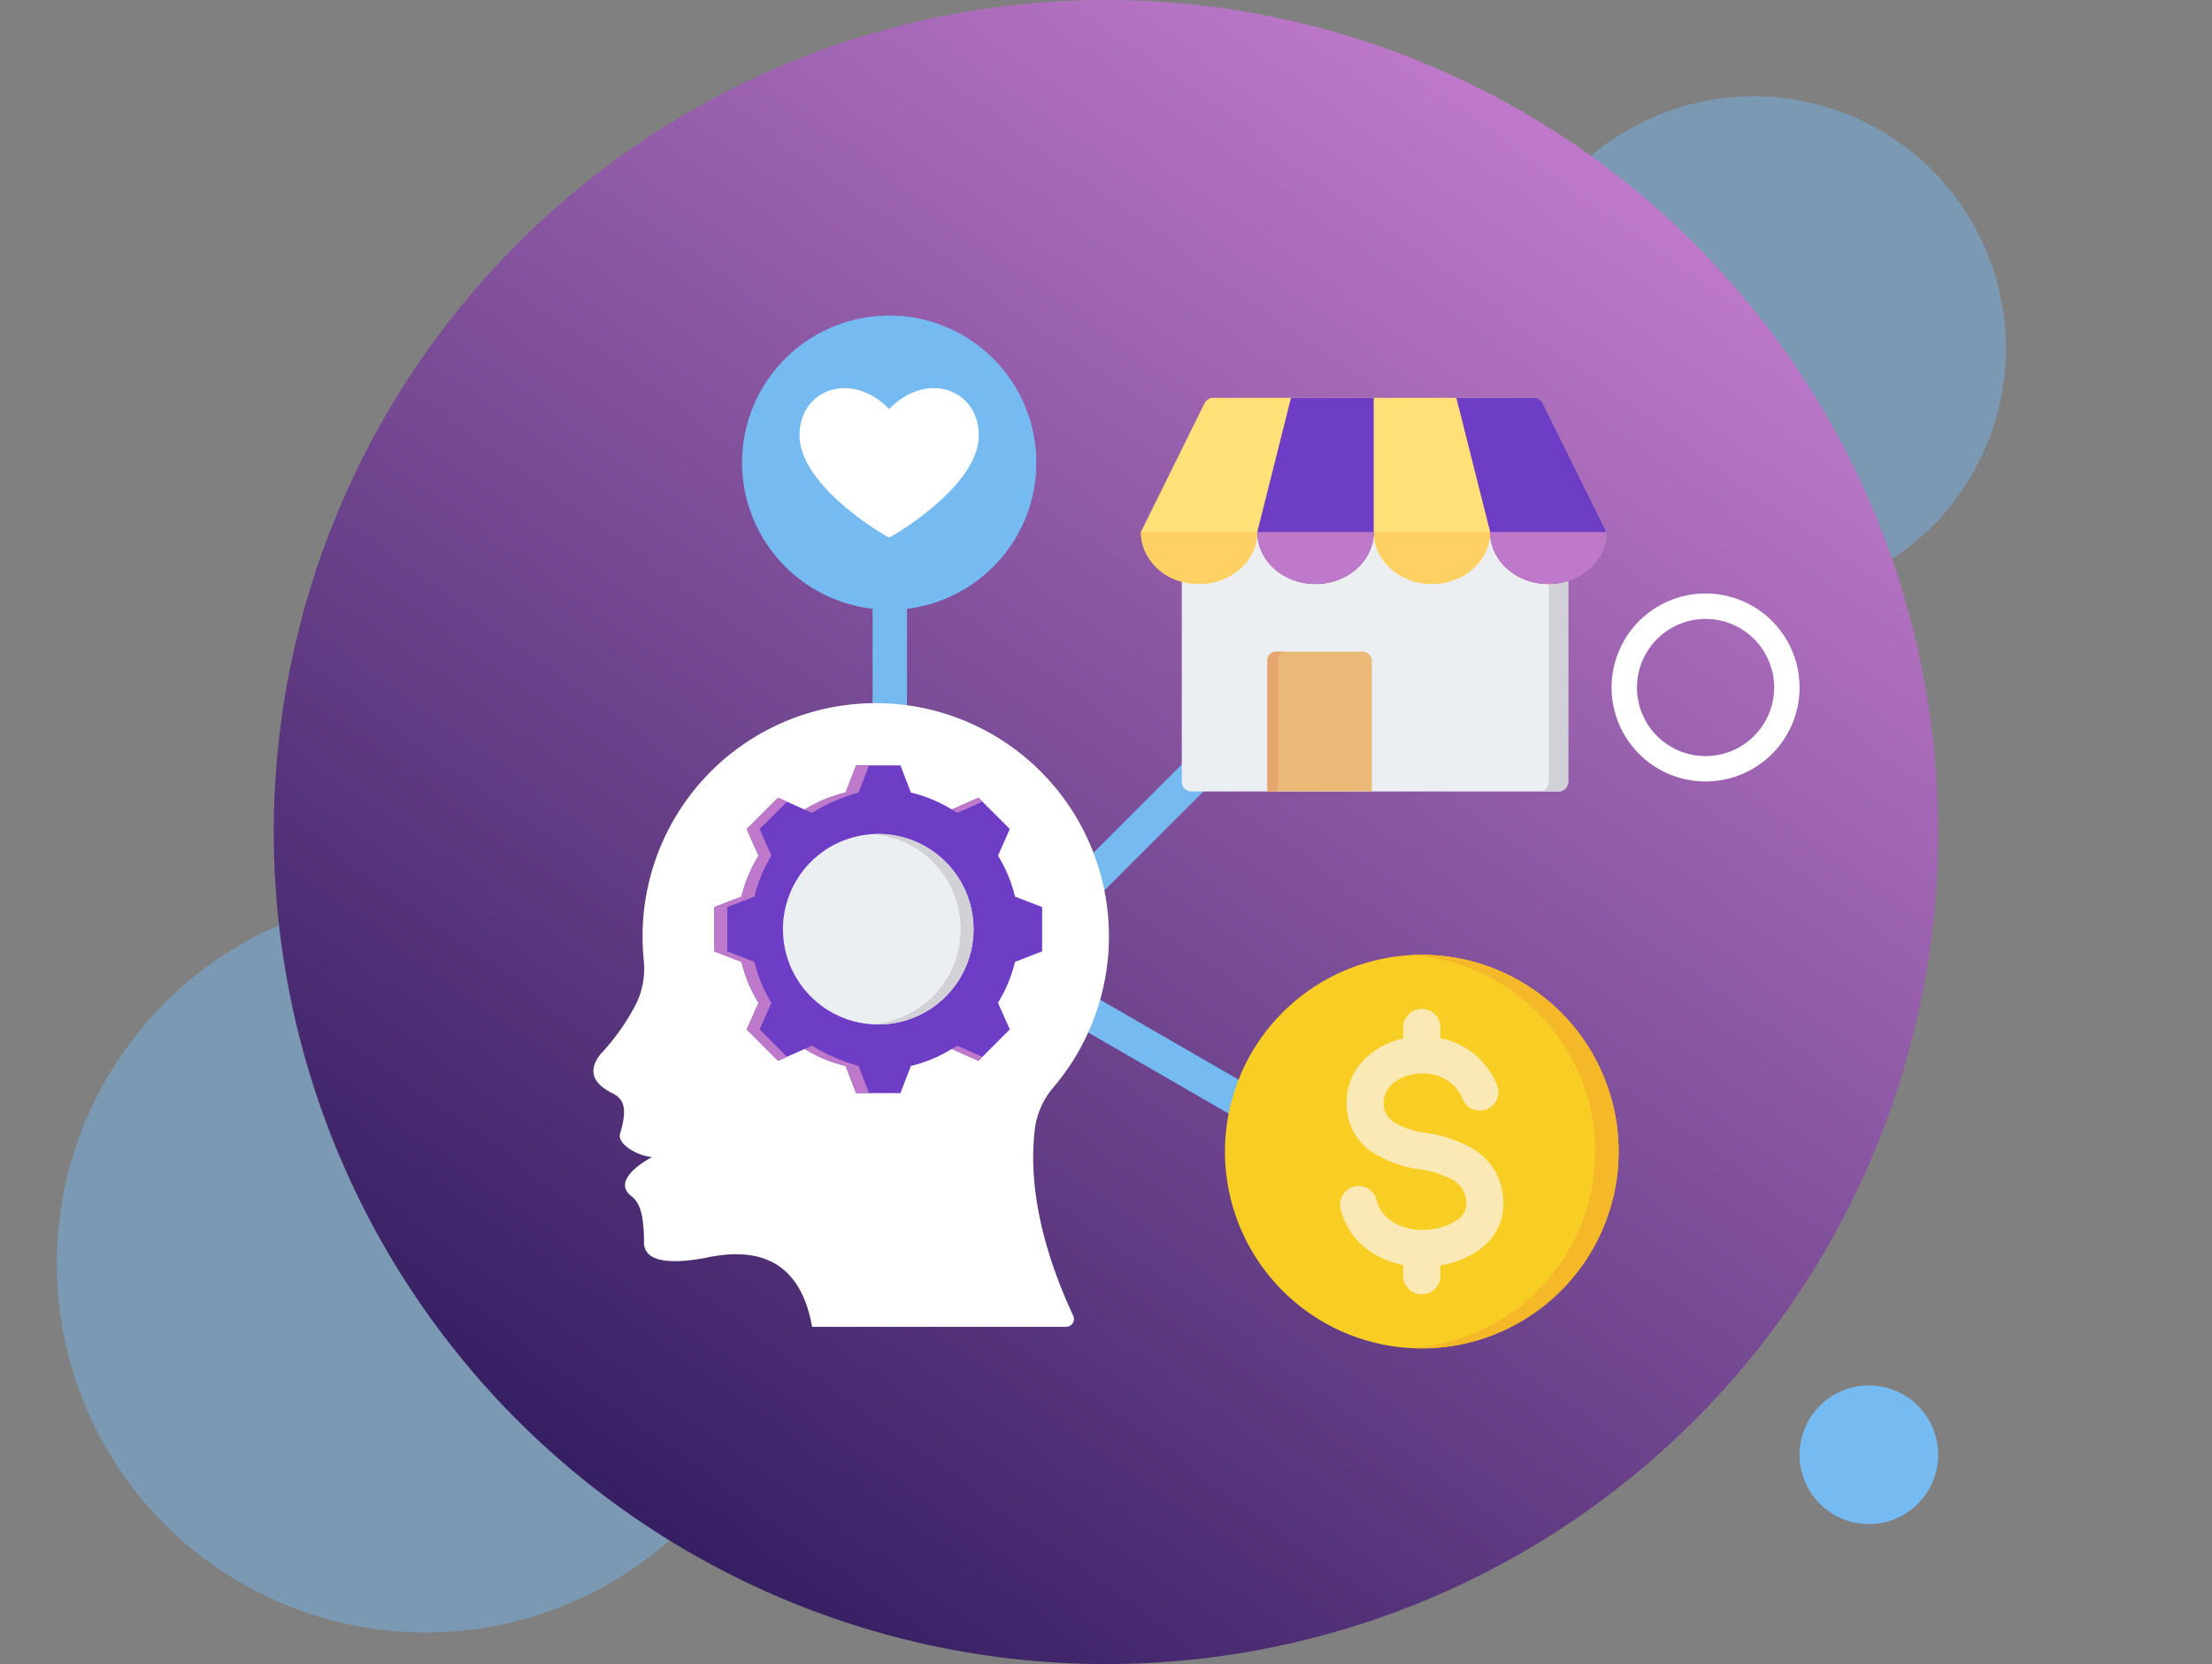 <svg xmlns="http://www.w3.org/2000/svg" xmlns:xlink="http://www.w3.org/1999/xlink" width="299.17" height="225.103" viewBox="0 0 299.17 225.103">
  <rect x="0" y="0" width="299.17" height="225.103" fill="#808080" stroke="none"/>
  <defs>
    <linearGradient id="linear-gradient" x1="0.814" y1="0.117" x2="0.236" y2="0.921" gradientUnits="objectBoundingBox">
      <stop offset="0" stop-color="#be79ca"/>
      <stop offset="1" stop-color="#371f63"/>
    </linearGradient>
  </defs>
  <g id="Grupo_1102801" data-name="Grupo 1102801" transform="translate(-1020.047 -1972.872)">
    <g id="Grupo_1102744" data-name="Grupo 1102744" transform="translate(789.632 -2647.128)">
      <g id="Grupo_1099952" data-name="Grupo 1099952" transform="translate(12928.802 17229.016)">
        <path id="Trazado_145968" data-name="Trazado 145968" d="M49.9,0a49.895,49.895,0,1,0,49.9,49.895A49.895,49.895,0,0,0,49.9,0Z" transform="translate(-12690.719 -12487.975)" fill="#75baf1" opacity="0.444"/>
        <path id="Trazado_145969" data-name="Trazado 145969" d="M34.094,0A34.094,34.094,0,1,0,68.187,34.094,34.094,34.094,0,0,0,34.094,0Z" transform="translate(-12495.28 -12595.998)" fill="#75baf1" opacity="0.444"/>
        <rect id="Rectángulo_34812" data-name="Rectángulo 34812" width="299.17" height="224.377" transform="translate(-12698.387 -12608.653)" fill="none"/>
        <path id="Trazado_145967" data-name="Trazado 145967" d="M112.552,0A112.552,112.552,0,1,0,225.1,112.552,112.552,112.552,0,0,0,112.552,0Z" transform="translate(-12661.354 -12609.016)" fill="url(#linear-gradient)"/>
        <path id="Trazado_145971" data-name="Trazado 145971" d="M9.374,0a9.374,9.374,0,1,0,9.374,9.374A9.374,9.374,0,0,0,9.374,0Z" transform="translate(-12454.998 -12421.599)" fill="#75baf1"/>
        <path id="Elipse_4044" data-name="Elipse 4044" d="M12.712,3.436a9.277,9.277,0,1,1-9.277,9.277,9.287,9.287,0,0,1,9.277-9.277m0-3.436A12.712,12.712,0,1,0,25.425,12.712,12.712,12.712,0,0,0,12.712,0Z" transform="translate(-12480.423 -12528.729)" fill="#fff"/>
      </g>
      <g id="psicografia" transform="translate(294.351 4648.17)">
        <g id="Grupo_1102783" data-name="Grupo 1102783" transform="translate(36.427 14.529)">
          <path id="Trazado_877225" data-name="Trazado 877225" d="M146.331,66.736a2.324,2.324,0,1,1,4.648,0v45.937a2.324,2.324,0,1,1-4.648,0ZM199,99.788a2.324,2.324,0,1,1,3.287,3.287L169.8,135.557a2.324,2.324,0,0,1-3.287-3.287Zm10.2,61.205a2.324,2.324,0,0,1-2.324,4.025L167.093,142.05a2.324,2.324,0,0,1,2.324-4.025Z" transform="translate(-128.675 -49.922)" fill="#75baf1" fill-rule="evenodd"/>
          <g id="Grupo_1102782" data-name="Grupo 1102782" transform="translate(0 0)">
            <path id="Trazado_877226" data-name="Trazado 877226" d="M105.44,54.311A19.891,19.891,0,1,0,85.549,34.42,19.933,19.933,0,0,0,105.44,54.311Z" transform="translate(-85.549 -14.529)" fill="#75baf1" fill-rule="evenodd"/>
            <path id="Trazado_877227" data-name="Trazado 877227" d="M149.025,54.259a19.892,19.892,0,0,0,0-39.677q.72-.052,1.452-.053a19.891,19.891,0,1,1,0,39.782q-.732,0-1.452-.053Z" transform="translate(-130.586 -14.529)" fill="#75baf1" fill-rule="evenodd"/>
          </g>
        </g>
        <g id="Grupo_1102784" data-name="Grupo 1102784" transform="translate(101.736 100.992)">
          <path id="Trazado_877228" data-name="Trazado 877228" d="M337,365.424A26.621,26.621,0,1,1,363.627,338.8,26.671,26.671,0,0,1,337,365.424Z" transform="translate(-310.381 -312.182)" fill="#f9ce24" fill-rule="evenodd"/>
          <path id="Trazado_877229" data-name="Trazado 877229" d="M421.6,338.8a26.624,26.624,0,0,0-25.032-26.576c.523-.029,1.054-.045,1.585-.045a26.621,26.621,0,1,1,0,53.242c-.531,0-1.062-.017-1.585-.045A26.624,26.624,0,0,0,421.6,338.8Z" transform="translate(-371.532 -312.182)" fill="#f5b829" fill-rule="evenodd"/>
          <path id="Trazado_877230" data-name="Trazado 877230" d="M385.208,347.5a2.51,2.51,0,1,1-4.628,1.944,5.461,5.461,0,0,0-3.784-3.257,6.938,6.938,0,0,0-3.047-.074,5.854,5.854,0,0,0-2.512,1.137,3.472,3.472,0,0,0-1.334,2.932,2.983,2.983,0,0,0,1.47,2.442,10.967,10.967,0,0,0,4.11,1.371,17.875,17.875,0,0,1,6.3,2.076,8.384,8.384,0,0,1,4.254,6.428c.029.239.045.523.053.848a7.518,7.518,0,0,1-3.154,6.4,12.372,12.372,0,0,1-5.374,2.2V373.4a2.51,2.51,0,0,1-5.019,0v-1.507a11.923,11.923,0,0,1-4.32-1.738,9.74,9.74,0,0,1-4.142-5.843,2.5,2.5,0,0,1,4.863-1.194,4.8,4.8,0,0,0,2.042,2.862,7.61,7.61,0,0,0,4.357,1.157c.263-.008.585-.033.955-.078a7.607,7.607,0,0,0,3.619-1.3,2.721,2.721,0,0,0,1.174-2.3c0-.07-.012-.194-.033-.375a3.6,3.6,0,0,0-1.861-2.722,13,13,0,0,0-4.521-1.429,15.864,15.864,0,0,1-6.032-2.116,7.766,7.766,0,0,1-3.743-6.4,8.33,8.33,0,0,1,3.179-7.05,10.8,10.8,0,0,1,4.464-2.108V339.71a2.51,2.51,0,0,1,5.019,0v1.507c.148.033.3.066.445.1a10.4,10.4,0,0,1,7.2,6.177Z" transform="translate(-348.433 -329.934)" fill="#fae9b5"/>
        </g>
        <g id="Grupo_1102785" data-name="Grupo 1102785" transform="translate(44.202 24.334)">
          <path id="Trazado_877231" data-name="Trazado 877231" d="M124.192,68.392c-4.145-2.435-11.772-8.023-11.874-13.6-.113-6.209,6.864-9.023,12.115-3.686,5.248-5.337,12.226-2.524,12.114,3.685-.1,5.576-7.729,11.166-11.874,13.6A.468.468,0,0,1,124.192,68.392Z" transform="translate(-112.316 -48.287)" fill="#fff" fill-rule="evenodd"/>
        </g>
        <g id="Grupo_1102787" data-name="Grupo 1102787" transform="translate(90.368 25.649)">
          <path id="Trazado_877233" data-name="Trazado 877233" d="M290.29,102.723h52.257v37.442a1.3,1.3,0,0,1-1.3,1.3H291.607a1.3,1.3,0,0,1-1.317-1.3Z" transform="translate(-284.757 -88.224)" fill="#eceff1" fill-rule="evenodd"/>
          <path id="Trazado_877234" data-name="Trazado 877234" d="M457.955,102.723h2.619v37.442a1.3,1.3,0,0,1-1.3,1.3h-2.635a1.3,1.3,0,0,0,1.317-1.3Z" transform="translate(-402.784 -88.224)" fill="#d1d1d6" fill-rule="evenodd"/>
          <path id="Trazado_877235" data-name="Trazado 877235" d="M271.243,70.954l8.663-17.523a1.3,1.3,0,0,1,1.147-.62H324.4a1.3,1.3,0,0,1,1.147.62l8.679,17.523c0,3.89-3.533,7.036-7.873,7.036-4.355,0-7.873-3.146-7.873-7.036,0,3.89-3.533,7.036-7.873,7.036-4.355,0-7.873-3.146-7.873-7.036,0,3.89-3.533,7.036-7.873,7.036-4.355,0-7.873-3.146-7.873-7.036,0,3.89-3.533,7.036-7.873,7.036-4.355,0-7.873-3.146-7.873-7.036Z" transform="translate(-271.243 -52.811)" fill="#ffe177" fill-rule="evenodd"/>
          <path id="Trazado_877236" data-name="Trazado 877236" d="M279.116,122.3c4.339,0,7.873-3.146,7.873-7.036H271.243a7.164,7.164,0,0,0,5.347,6.679A8.958,8.958,0,0,0,279.116,122.3Zm23.618-7.036c0,3.89,3.518,7.036,7.873,7.036,4.339,0,7.873-3.146,7.873-7.036Z" transform="translate(-271.243 -97.125)" fill="#ffd064" fill-rule="evenodd"/>
          <path id="Trazado_877237" data-name="Trazado 877237" d="M372.684,70.954l-8.679-17.523a1.3,1.3,0,0,0-1.147-.62H352.367l4.572,18.143c0,3.89,3.518,7.036,7.873,7.036a8.926,8.926,0,0,0,2.51-.356A7.179,7.179,0,0,0,372.684,70.954Zm-39.364,7.036c4.34,0,7.873-3.146,7.873-7.036V52.811H330l-4.556,18.143C325.448,74.843,328.966,77.989,333.321,77.989Z" transform="translate(-309.702 -52.811)" fill="#6e3dc6" fill-rule="evenodd"/>
          <path id="Trazado_877238" data-name="Trazado 877238" d="M356.939,115.268c0,3.89,3.518,7.036,7.873,7.036a8.926,8.926,0,0,0,2.51-.356,7.179,7.179,0,0,0,5.362-6.679ZM333.321,122.3c4.34,0,7.873-3.146,7.873-7.036H325.448C325.448,119.158,328.966,122.3,333.321,122.3Z" transform="translate(-309.702 -97.125)" fill="#be79ca" fill-rule="evenodd"/>
          <g id="Grupo_1102786" data-name="Grupo 1102786" transform="translate(17.104 34.338)">
            <path id="Trazado_877239" data-name="Trazado 877239" d="M331.388,171.02h11.586a1.215,1.215,0,0,1,1.276,1.132v17.772H330.124V172.152A1.2,1.2,0,0,1,331.388,171.02Z" transform="translate(-330.124 -171.02)" fill="#ecba78" fill-rule="evenodd"/>
            <path id="Trazado_877240" data-name="Trazado 877240" d="M331.51,189.925h-1.386V172.152a1.2,1.2,0,0,1,1.264-1.132h1.386a1.2,1.2,0,0,0-1.264,1.132Z" transform="translate(-330.124 -171.02)" fill="#e3a76f" fill-rule="evenodd"/>
          </g>
        </g>
        <g id="Grupo_1102788" data-name="Grupo 1102788" transform="translate(16.316 66.949)">
          <path id="Trazado_877241" data-name="Trazado 877241" d="M80.247,279.356H45.9q-2.161-12.113-14.608-9.288-8.3,1.443-8.129-2.325c-.03-3.891-.693-5.308-1.7-6.061-2.224-1.709.251-3.915,2.8-5.3-2.14-.167-4.889-1.889-4.3-3.27.95-3.239.5-4.543-.962-5.3q-4.268-2.089-1.739-5.32a30.494,30.494,0,0,0,4.656-6.485,10.777,10.777,0,0,0,1.207-6.3c-.1-1.046-.155-2.1-.155-3.18a31.539,31.539,0,1,1,55.606,20.382,10.718,10.718,0,0,0-2.588,6.019c-.807,7.346,1.016,15.87,5.224,24.913a1.064,1.064,0,0,1-.962,1.512Z" transform="translate(-16.316 -194.987)" fill="#fff" fill-rule="evenodd"/>
        </g>
        <g id="Grupo_1102789" data-name="Grupo 1102789" transform="translate(32.684 75.368)">
          <path id="Trazado_877243" data-name="Trazado 877243" d="M90.416,227.642a18.9,18.9,0,0,0-5.539,2.3l-3.6-1.6-4.241,4.241,1.6,3.6a18.9,18.9,0,0,0-2.3,5.539l-3.673,1.413v6l3.673,1.413a18.914,18.914,0,0,0,2.3,5.537l-1.6,3.6,4.241,4.243,3.6-1.6a18.9,18.9,0,0,0,5.539,2.3l1.413,3.67h6l1.413-3.673a18.914,18.914,0,0,0,5.537-2.3l3.6,1.6,4.243-4.243-1.6-3.6a18.964,18.964,0,0,0,2.3-5.539l3.67-1.413v-6l-3.67-1.413a18.906,18.906,0,0,0-2.3-5.539l1.6-3.6-4.243-4.241-3.6,1.6a18.959,18.959,0,0,0-5.539-2.3l-1.413-3.673h-6Z" transform="translate(-72.665 -223.969)" fill="#6e3dc6" fill-rule="evenodd"/>
          <path id="Trazado_877244" data-name="Trazado 877244" d="M82.487,228.877l-1.21-.537-4.241,4.241,1.6,3.6a18.9,18.9,0,0,0-2.3,5.539l-3.673,1.413v6l3.673,1.413a18.914,18.914,0,0,0,2.3,5.537l-1.6,3.6,4.241,4.243,1.21-.537-3.707-3.707,1.6-3.6a18.914,18.914,0,0,1-2.3-5.537l-3.673-1.413v-6l3.673-1.413a18.9,18.9,0,0,1,2.3-5.539l-1.6-3.6Zm26.428,0-.537-.537-3.6,1.6c.254.141.505.288.751.442Zm-18.5-1.236a18.9,18.9,0,0,0-5.539,2.3l.992.442a24.72,24.72,0,0,1,6.293-2.738l1.413-3.673H91.829Zm14.363,34.685,3.6,1.6.537-.537-3.382-1.5Q105.164,262.114,104.779,262.327Zm-19.9,0a18.906,18.906,0,0,0,5.539,2.3l1.413,3.67h1.746l-1.413-3.67a24.777,24.777,0,0,1-6.3-2.738Z" transform="translate(-72.665 -223.969)" fill="#be79ca" fill-rule="evenodd"/>
          <path id="Trazado_877245" data-name="Trazado 877245" d="M117.489,255.906a12.886,12.886,0,1,0,12.884,12.887A12.887,12.887,0,0,0,117.489,255.906Z" transform="translate(-95.325 -246.629)" fill="#eceff1" fill-rule="evenodd"/>
          <path id="Trazado_877246" data-name="Trazado 877246" d="M146.831,255.906c-.293,0-.584.01-.874.031a12.885,12.885,0,0,1,0,25.711c.29.018.581.029.874.029a12.886,12.886,0,0,0,0-25.772Z" transform="translate(-124.667 -246.629)" fill="#d1d1d6" fill-rule="evenodd"/>
        </g>
      </g>
    </g>
  </g>
</svg>
